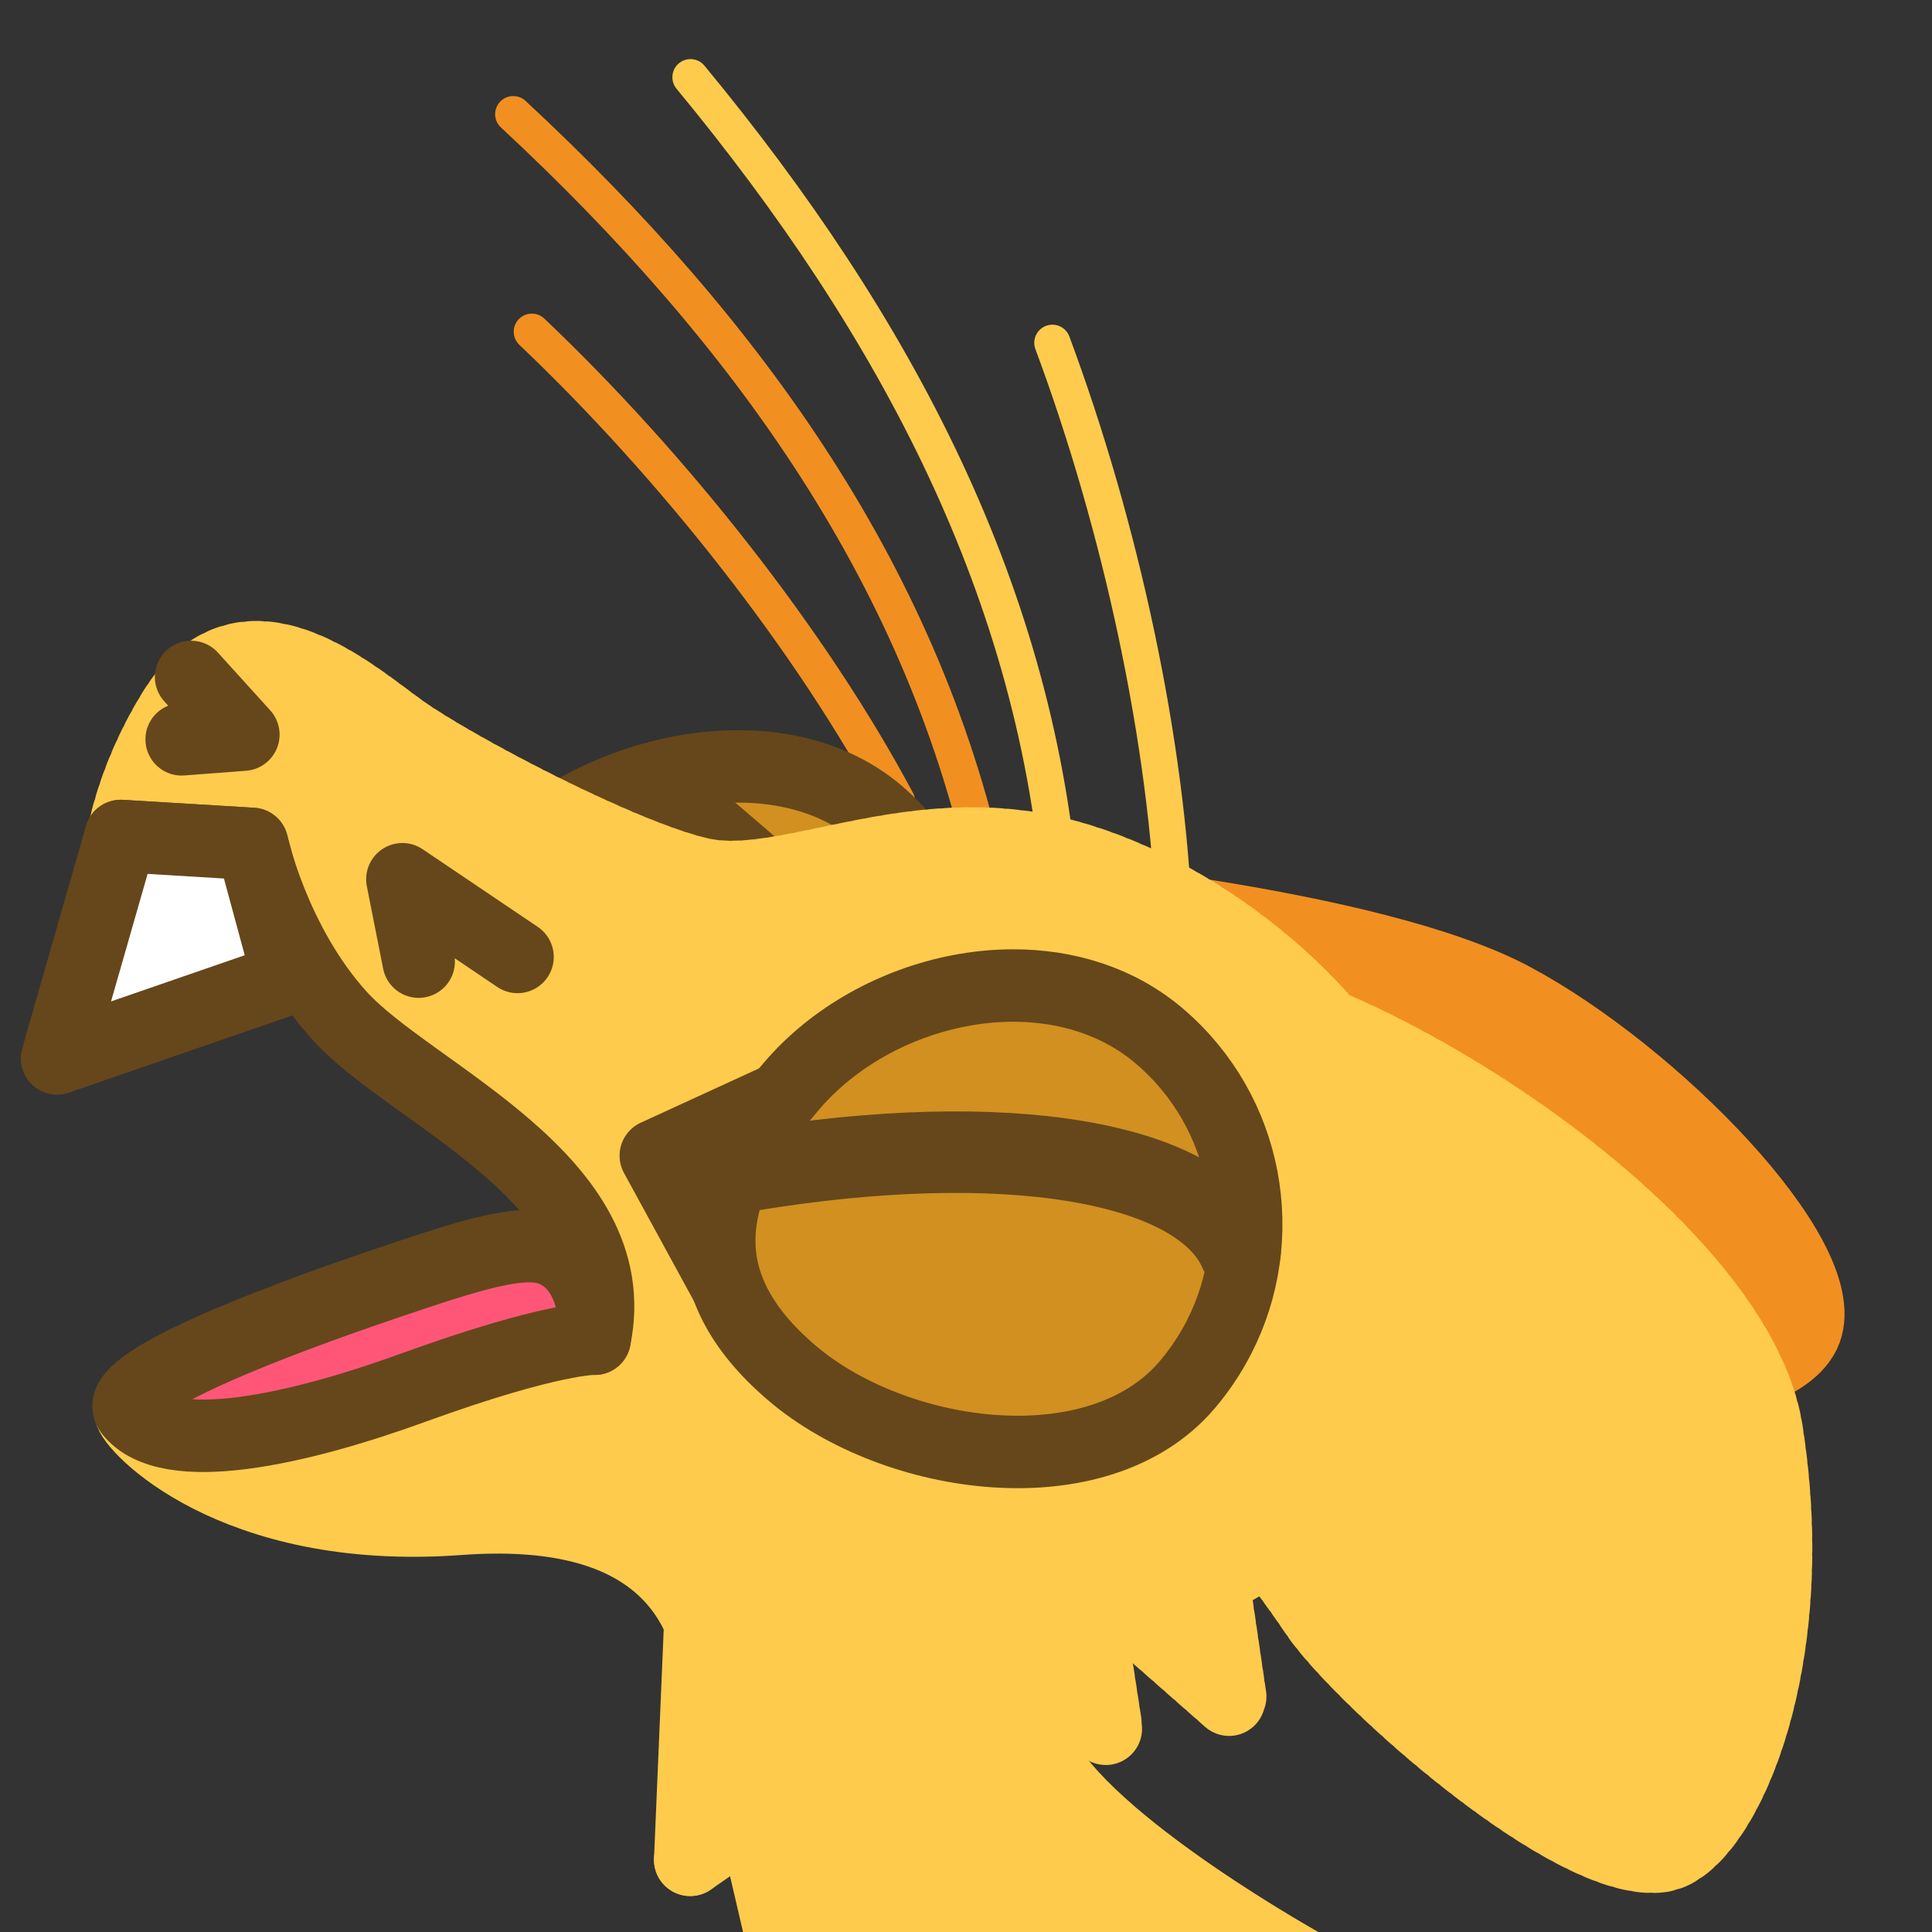 <?xml version="1.0" encoding="UTF-8" standalone="no"?>
<!-- Created with Inkscape (http://www.inkscape.org/) -->

<svg
   version="1.1"
   id="svg824"
   width="1706.667"
   height="1706.667"
   viewBox="0 0 1706.667 1706.667"
   sodipodi:docname="ying_yell_sad.svg"
   inkscape:version="1.3.2 (091e20e, 2023-11-25, custom)"
   inkscape:export-filename="D:\Pictures\yingmotes\ying_look_up.png"
   inkscape:export-xdpi="72"
   inkscape:export-ydpi="72"
   xmlns:inkscape="http://www.inkscape.org/namespaces/inkscape"
   xmlns:sodipodi="http://sodipodi.sourceforge.net/DTD/sodipodi-0.dtd"
   xmlns="http://www.w3.org/2000/svg"
   xmlns:svg="http://www.w3.org/2000/svg">
  <rect x="0" y="0" width="1706.667" height="1706.667" fill="#333333" stroke="none"/>
  <defs
     id="defs828" />
  <sodipodi:namedview
     id="namedview826"
     pagecolor="#ffffff"
     bordercolor="#666666"
     borderopacity="1.0"
     inkscape:pageshadow="2"
     inkscape:pageopacity="0.0"
     inkscape:pagecheckerboard="0"
     showgrid="false"
     inkscape:zoom="0.34951176"
     inkscape:cx="781.0896"
     inkscape:cy="788.24244"
     inkscape:window-width="1920"
     inkscape:window-height="1001"
     inkscape:window-x="-9"
     inkscape:window-y="-9"
     inkscape:window-maximized="1"
     inkscape:current-layer="g12988"
     inkscape:showpageshadow="2"
     inkscape:deskcolor="#d1d1d1">
    <inkscape:grid
       type="xygrid"
       id="grid22416"
       originx="0"
       originy="0"
       spacingy="1"
       spacingx="1"
       units="px"
       visible="false" />
  </sodipodi:namedview>
  <g
     id="layer1"
     inkscape:label="Ying"
     style="display:inline"
     inkscape:groupmode="layer">
    <path
       style="display:none;fill:#123456;stroke:#123456;stroke-width:64;stroke-linecap:round;stroke-linejoin:round;-inkscape-stroke:none;paint-order:fill markers stroke;stop-color:#000000"
       d="m 1056.021,986.222 c 95.964,114.383 229.967,196.506 276.001,353.233 -32.704,-12.773 -57.754,-3.081 -75.15,29.077 100.217,35.123 92.944,160.412 134.124,245.057 l -95.95,26.616 c 77.312,44.17 106.049,108.959 128.905,176.244 L 940.148,1918.805 c -32.279,-35.681 -19.623,-208.921 18.86,-235.755 0,0 -0.746,-20.285 -75.706,6.009 -21.956,-247.967 96.304,-451.044 172.72,-702.838 z"
       id="path3091"
       sodipodi:nodetypes="cccccccccc"
       inkscape:label="mane" />
    <path
       style="display:inline;opacity:1;fill:#ffcb4c;fill-opacity:1;stroke:#ffcb4c;stroke-width:64;stroke-linecap:round;stroke-linejoin:round;stroke-miterlimit:4;stroke-dasharray:none;stroke-dashoffset:0;stroke-opacity:1;paint-order:fill markers stroke;stop-color:#000000"
       d="m 620.21,1394.992 -10.496,247.893 55.666,-38.719 47.092,202.369 444.116,-67.633 c 0,0 -197.483,-108.416 -238.419,-191.757 -40.936,-83.341 -5.933,-258.275 -5.933,-258.275 z"
       id="path3340"
       inkscape:label="neck"
       sodipodi:nodetypes="cccccscc" />
    <g
       id="g12988"
       inkscape:label="head"
       transform="rotate(42.284,906.088,1009.31)"
       style="display:inline">
      <path
         style="display:inline;fill:#f19020;fill-opacity:1;stroke:#f19020;stroke-width:64;stroke-linecap:round;stroke-miterlimit:4;stroke-dasharray:none;stroke-dashoffset:0;stroke-opacity:1;paint-order:fill markers stroke;stop-color:#000000"
         d="m 877.824,1105.355 c 0,0 174.48,-31.145 336.252,-116.12 177.965,-93.481 339.066,-257.29 313.227,-320.822 -25.84,-63.532 -250.803,-77.305 -388.51,-42.55 -137.707,34.755 -381.177,220.32 -381.177,220.32 z"
         id="path1640"
         inkscape:label="left ear"
         sodipodi:nodetypes="cssscc" />
      <path
         style="display:inline;fill:none;fill-opacity:1;stroke:#f19020;stroke-width:32;stroke-linecap:round;stroke-linejoin:round;stroke-miterlimit:4;stroke-dasharray:none;stroke-dashoffset:0;stroke-opacity:1;paint-order:fill markers stroke;stop-color:#000000"
         d="m 101.41,772.923 c 172.373,3.727 366.285,35.88 517.695,89.905"
         id="path6280-0-6"
         sodipodi:nodetypes="cc"
         inkscape:label="eyelash left small"
         inkscape:transform-center-x="249.77721"
         inkscape:transform-center-y="-219.89314" />
      <path
         style="display:inline;fill:none;fill-opacity:1;stroke:#f19020;stroke-width:32;stroke-linecap:round;stroke-linejoin:round;stroke-miterlimit:4;stroke-dasharray:none;stroke-dashoffset:0;stroke-opacity:1;paint-order:fill markers stroke;stop-color:#000000"
         d="m -40.041,641.805 c 284.928,3.013 548.154,59.759 769.294,220.71"
         id="path6280-3"
         sodipodi:nodetypes="cc"
         inkscape:label="eyelash left big"
         inkscape:transform-center-x="226.90759"
         inkscape:transform-center-y="-283.45816" />
      <g
         id="g12997"
         inkscape:label="left eye"
         style="fill:#d19020;fill-opacity:1"
         transform="translate(13.456,14.796)">
        <path
           id="path1915-9"
           style="display:inline;fill:#d19020;fill-opacity:1;stroke:#65471b;stroke-width:64;stroke-linecap:round;stroke-linejoin:round;paint-order:fill markers stroke;stop-color:#000000"
           inkscape:label="lefteye"
           d="m 824.216,1085.485 c 10e-6,120.717 -155.86,218.577 -276.577,218.577 -120.717,0 -160.577,-55.86 -160.577,-176.577 0,-120.717 97.86,-260.577 218.577,-260.577 120.717,0 218.577,97.86 218.577,218.577 z"
           sodipodi:nodetypes="sssss" />
      </g>
      <path
         style="display:inline;fill:none;fill-opacity:1;stroke:#65471b;stroke-width:72;stroke-linecap:round;stroke-linejoin:round;stroke-miterlimit:4;stroke-dasharray:none;stroke-opacity:1;paint-order:fill markers stroke;stop-color:#000000"
         d="m 452.114,979.291 196.718,0.383"
         id="path18120"
         sodipodi:nodetypes="cc"
         transform="rotate(-1.743,1050.355,898.881)" />
      <g
         id="g14407"
         inkscape:label="chin"
         style="display:inline"
         transform="translate(1.4395368e-5,2.348724e-5)">
        <path
           style="fill:#ffcb4c;fill-opacity:1;stroke:#ffcb4c;stroke-width:64;stroke-linecap:round;stroke-linejoin:round;stroke-opacity:1;-inkscape-stroke:none;paint-order:fill markers stroke;stop-color:#000000"
           d="m 480.949,1717.141 c 7.066,8.193 139.372,21.466 278.544,-125.214 228.236,-240.549 353.602,85.516 353.602,85.516 -42.17,-118.506 -191.981,-409.48 -368.456,-405.849 0,0 -69.449,197.265 -124.636,232.708 -55.187,35.443 -139.054,212.838 -139.054,212.838 z"
           id="path11259"
           sodipodi:nodetypes="csccsc"
           inkscape:transform-center-x="164.21594"
           inkscape:transform-center-y="32.297227" />
        <path
           style="opacity:1;fill:#ff5678;fill-opacity:1;stroke:#65471b;stroke-width:64;stroke-linecap:round;stroke-linejoin:round;stroke-miterlimit:4;stroke-dasharray:none;stroke-dashoffset:0;stroke-opacity:1;paint-order:fill markers stroke;stop-color:#000000"
           d="m 740.966,1393.681 c 0,0 -28.258,23.542 -89.701,140.234 -50.111,95.17 -117.694,191.771 -170.317,183.226 -30.763,-4.995 40.257,-144.384 90.651,-235.217 36.88,-66.475 62.122,-111.652 89.628,-121.242 43.391,-15.129 79.739,32.999 79.739,32.999"
           id="path10665"
           sodipodi:nodetypes="cssssc"
           inkscape:label="mouf"
           inkscape:transform-center-x="196.03911"
           inkscape:transform-center-y="132.61668" />
      </g>
      <path
         id="path2160"
         style="display:inline;opacity:1;fill:#ffcb4c;stroke:#ffcb4c;stroke-width:64;stroke-linecap:round;stroke-linejoin:round;stroke-miterlimit:4;stroke-dasharray:6.4, 6.4;stroke-dashoffset:0;stroke-opacity:1;paint-order:fill markers stroke;stop-color:#000000"
         inkscape:label="head"
         d="m 957.09,689.244 c -12.674,0.184 -25.04,1.06 -36.979,2.662 -120.22,16.137 -200.036,99.606 -271.064,104.562 -71.028,4.956 -236.406,-28.251 -288.998,-46.268 -52.592,-18.017 -167.927,-73.656 -198.885,41.33 -9.269,34.429 -14.833,75.462 -11.361,118.271 l 111.418,-29.879 c 82.834,68.125 330.523,226.897 470.845,228.553 70.911,20.759 73.598,194.908 183.286,223.383 22.593,5.865 56.46,6.897 94.258,4.449 l 197.594,82.635 -50.998,-108.156 c 6.929,-2.032 13.769,-4.148 20.439,-6.391 l 128.996,59.592 -46.178,-99.629 c 5.982,-4.39 11.494,-8.912 16.158,-13.641 2.287,-2.318 4.709,-5.084 7.078,-7.66 0,0 4.606,-9.794 11.492,-26.01 3.443,-8.108 7.457,-17.82 11.75,-28.719 4.293,-10.899 8.868,-22.983 13.43,-35.83 4.562,-12.847 9.111,-26.455 13.361,-40.408 4.25,-13.953 8.198,-28.248 11.555,-42.465 1.678,-7.108 3.209,-14.199 4.555,-21.215 1.346,-7.016 2.508,-13.958 3.449,-20.777 0.941,-6.819 1.663,-13.513 2.127,-20.029 0.464,-6.516 0.67,-12.856 0.584,-18.965 -0.087,-6.109 -0.66,-12.292 -1.658,-18.52 -0.998,-6.227 -2.42,-12.498 -4.207,-18.777 -1.787,-6.279 -3.939,-12.569 -6.393,-18.834 -2.454,-6.265 -5.21,-12.504 -8.209,-18.688 -2.998,-6.183 -6.237,-12.309 -9.658,-18.344 -3.421,-6.035 -7.023,-11.979 -10.744,-17.799 -7.442,-11.64 -15.362,-22.786 -23.271,-33.166 -7.909,-10.38 -15.808,-19.996 -23.207,-28.582 -7.399,-8.586 -14.297,-16.142 -20.207,-22.4 -11.821,-12.516 -19.688,-19.844 -19.688,-19.844 -78.114,-53.216 -181.949,-85.734 -270.67,-84.443 z"
         sodipodi:nodetypes="ssssscccsccccccscsssssssscssssssssscs"
         transform="rotate(-25.753,1095.125,1162.537)" />
      <path
         style="display:none;fill:#123456;stroke:#123456;stroke-width:64;stroke-linecap:round;stroke-linejoin:round;-inkscape-stroke:none;paint-order:fill markers stroke;stop-color:#000000"
         d="M 880.931,744.045 C 763.916,771.643 622.613,916.257 622.613,916.257 620.953,833.211 611.28,749.437 735.213,677.809 c -124.695,-7.457 -249.288,-15.117 -408.452,46.365 0,0 303.226,-263.622 490.142,-280.397 172.212,-15.455 264.942,37.533 264.942,37.533 -0.192,-45.683 -31.458,-88.259 -90.522,-128.055 0,0 261.087,209.422 298.621,306.567 37.533,97.145 106.115,326.095 106.115,326.095 L 1109.659,750.266 c 0,0 -111.711,-33.819 -228.727,-6.221 z"
         id="path1637"
         sodipodi:nodetypes="zcccsccsccz"
         inkscape:label="top hair" />
      <path
         id="path13483"
         style="display:inline;fill:#ffcb4c;stroke:#ffcb4c;stroke-width:64;stroke-linecap:round;stroke-linejoin:round;stroke-miterlimit:4;stroke-dasharray:6.4, 6.4;stroke-dashoffset:0;stroke-opacity:1;paint-order:fill markers stroke;stop-color:#000000"
         inkscape:label="right ear"
         d="m 1746.073,1097.253 c -49.293,62.351 -306.265,63.548 -370.824,47.387 -57.48,-14.389 -210.399,-40.229 -253.768,-47.508 C 932.71,1000.869 843.871,803.755 942.622,794.034 1082.89,709.558 1434.581,655.398 1560.922,756.681 1729.398,891.742 1778.039,1056.82 1746.073,1097.253 Z"
         sodipodi:nodetypes="ssccss"
         inkscape:transform-center-x="-133.33797"
         inkscape:transform-center-y="177.15311" />
      <g
         id="g13003"
         inkscape:label="face">
        <path
           style="opacity:1;fill:none;fill-opacity:1;stroke:#65471b;stroke-width:64;stroke-linecap:round;stroke-linejoin:round;stroke-miterlimit:4;stroke-dasharray:none;stroke-dashoffset:0;stroke-opacity:1;paint-order:fill markers stroke;stop-color:#000000"
           d="m 83.898,1201.07 68.443,6.623 -37.533,39.741"
           id="path2163"
           inkscape:label="left nostril" />
        <path
           style="opacity:1;fill:none;fill-opacity:1;stroke:#65471b;stroke-width:64;stroke-linecap:round;stroke-linejoin:round;stroke-miterlimit:4;stroke-dasharray:none;stroke-dashoffset:0;stroke-opacity:1;paint-order:fill markers stroke;stop-color:#000000"
           d="m 401.828,1251.85 -59.612,-44.157 121.432,-17.663"
           id="path2198"
           inkscape:label="right nostril" />
        <path
           style="opacity:1;fill:none;fill-opacity:1;stroke:#65471b;stroke-width:64;stroke-linecap:round;stroke-linejoin:round;stroke-miterlimit:4;stroke-dasharray:none;stroke-dashoffset:0;stroke-opacity:1;paint-order:fill markers stroke;stop-color:#000000"
           d="m 132.471,1346.787 90.522,-72.859 c 0,0 72.715,51.85 159.669,60.324 93.084,9.071 285.181,-64.484 358.304,59.429"
           id="path2200"
           sodipodi:nodetypes="ccsc"
           inkscape:label="mouf" />
        <path
           style="opacity:1;fill:#ffffff;fill-opacity:1;stroke:#65471b;stroke-width:64;stroke-linecap:round;stroke-linejoin:round;stroke-miterlimit:4;stroke-dasharray:none;stroke-dashoffset:0;stroke-opacity:1;paint-order:fill markers stroke;stop-color:#000000"
           d="m 222.993,1530.039 -90.522,-183.251 90.522,-72.859 103.769,66.235 z"
           id="path2202"
           sodipodi:nodetypes="ccccc"
           inkscape:label="toof" />
      </g>
      <path
         style="opacity:1;fill:none;fill-opacity:1;stroke:#ffcb4c;stroke-width:32;stroke-linecap:round;stroke-linejoin:round;stroke-miterlimit:4;stroke-dasharray:none;stroke-dashoffset:0;stroke-opacity:1;paint-order:fill markers stroke;stop-color:#000000"
         d="M 53.831,512.307 C 335.894,552.725 589.383,643.561 787.462,832.168"
         id="path6280"
         sodipodi:nodetypes="cc"
         inkscape:label="eyelash right big"
         inkscape:transform-center-x="153.52299"
         inkscape:transform-center-y="-308.72484" />
      <path
         style="display:inline;fill:none;fill-opacity:1;stroke:#ffcb4c;stroke-width:32;stroke-linecap:round;stroke-linejoin:round;stroke-miterlimit:4;stroke-dasharray:none;stroke-dashoffset:0;stroke-opacity:1;paint-order:fill markers stroke;stop-color:#000000"
         d="m 448.175,470.791 c 153.236,79.026 313.345,193.048 425.663,308.062"
         id="path6280-0"
         sodipodi:nodetypes="cc"
         inkscape:label="eyelash right small"
         inkscape:transform-center-x="-52.640514"
         inkscape:transform-center-y="-236.9159" />
      <g
         id="g12993"
         inkscape:label="right eye"
         transform="rotate(-1.743,1050.355,898.881)"
         style="display:inline;fill:#d19020;fill-opacity:1">
        <path
           style="opacity:1;fill:#d19020;fill-opacity:1;stroke:#65471b;stroke-width:64;stroke-linecap:round;stroke-linejoin:round;stroke-miterlimit:4;stroke-dasharray:none;stroke-dashoffset:0;stroke-opacity:1;paint-order:fill markers stroke;stop-color:#000000"
           d="m 661.976,1226.049 53.367,-115.501 86.531,168.711 z"
           id="path7852"
           inkscape:label="eyenub"
           sodipodi:nodetypes="cccc" />
        <path
           id="path1915"
           style="opacity:1;fill:#d19020;fill-opacity:1;stroke:#65471b;stroke-width:64;stroke-linecap:round;stroke-linejoin:round;paint-order:fill markers stroke;stop-color:#000000"
           inkscape:label="righteye"
           d="M 804.016 906.802 C 792.043 917.077 780.978 928.629 770.993 941.166 C 735.089 986.248 713.135 1044.076 713.135 1101.223 C 713.135 1221.939 756.996 1293.799 877.712 1293.799 C 998.429 1293.799 1150.289 1195.939 1150.289 1075.222 C 1150.289 1057.803 1148.191 1040.883 1144.341 1024.641 C 1121.511 928.324 1035.009 856.646 931.712 856.646 C 884.034 856.646 839.936 875.979 804.016 906.802 z " />
        <path
           style="display:inline;fill:none;fill-opacity:1;stroke:#65471b;stroke-width:72;stroke-linecap:round;stroke-linejoin:round;stroke-miterlimit:4;stroke-dasharray:none;stroke-opacity:1;paint-order:fill markers stroke;stop-color:#000000"
           d="M 733.057,1182.53 C 882.047,1005.487 1031.381,916.815 1109.496,955.266"
           id="path17776"
           sodipodi:nodetypes="cc" />
      </g>
      <g
         id="g13003-1"
         inkscape:label="face"
         style="display:inline"
         transform="translate(803.869,433.207)" />
    </g>
  </g>
</svg>
